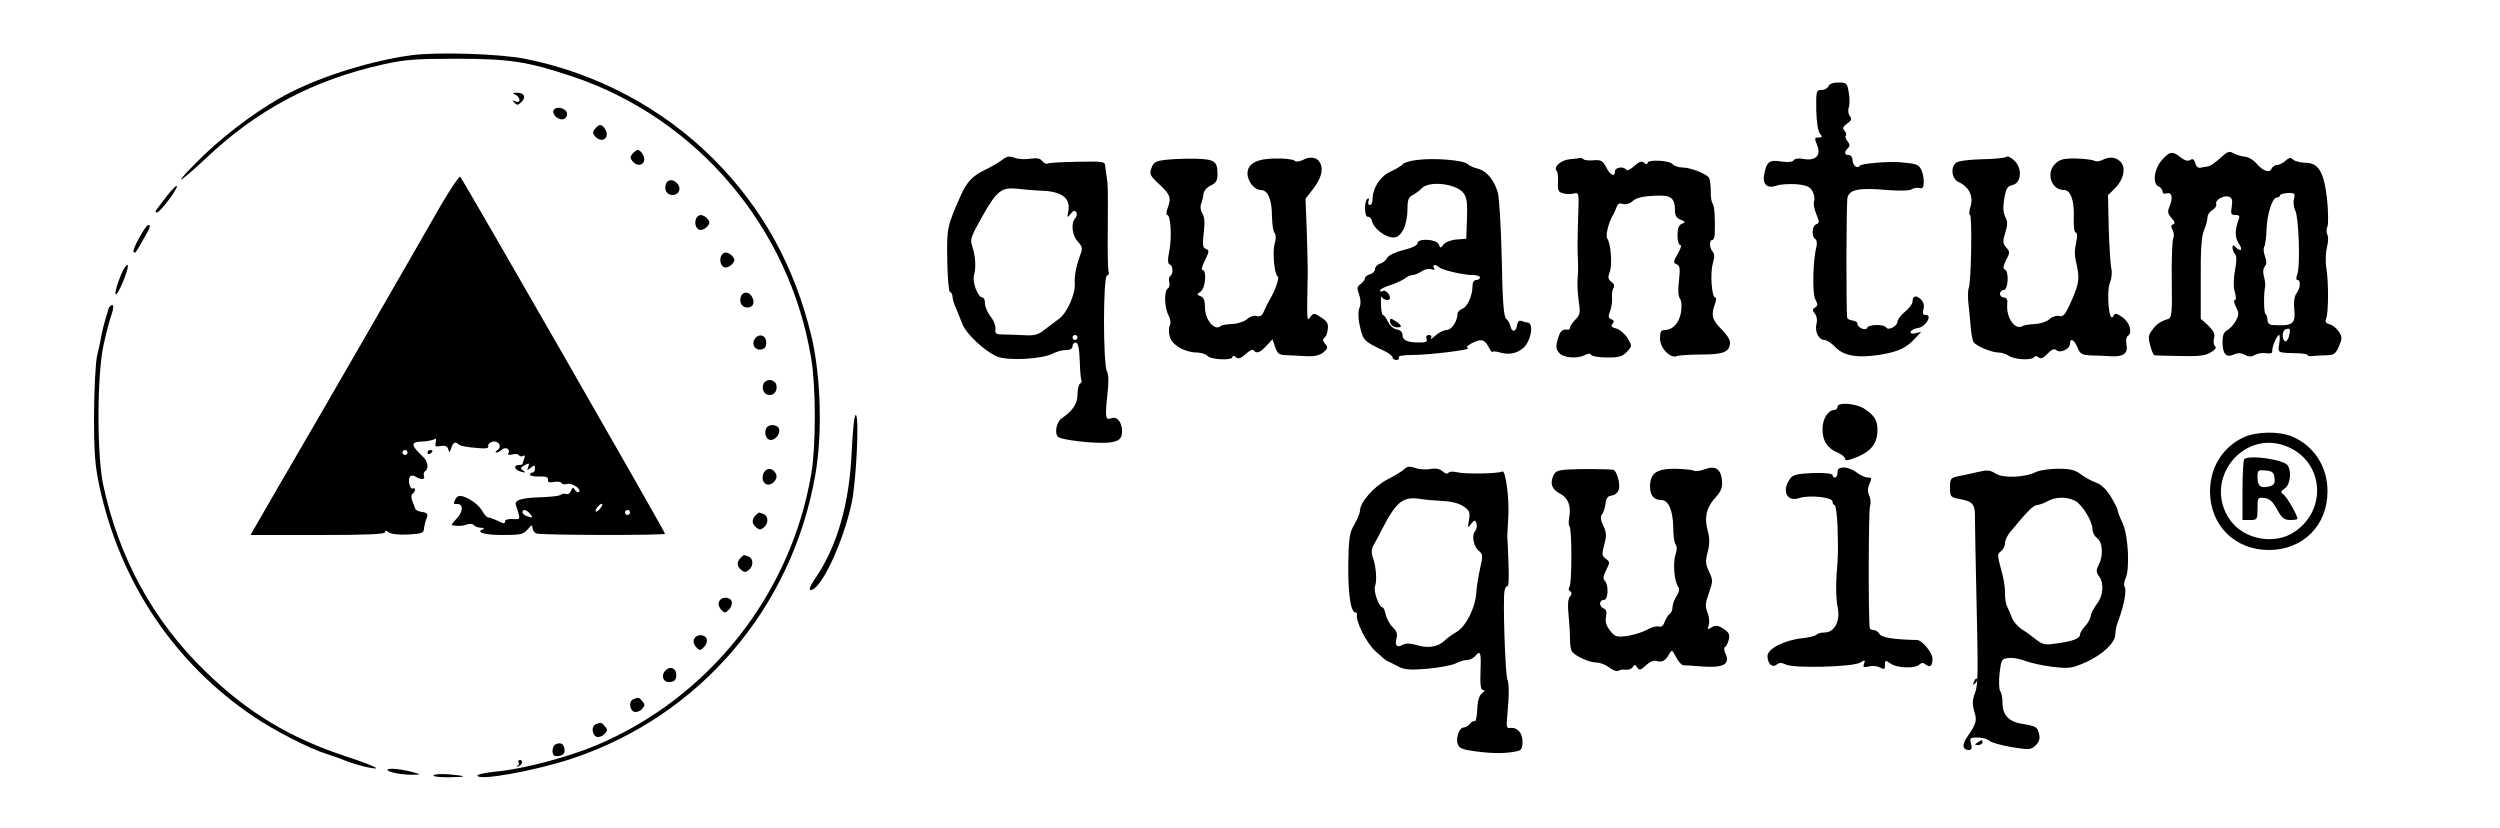 <?xml version="1.0" standalone="no"?>
<!DOCTYPE svg PUBLIC "-//W3C//DTD SVG 20010904//EN"
 "http://www.w3.org/TR/2001/REC-SVG-20010904/DTD/svg10.dtd">
<svg version="1.0" xmlns="http://www.w3.org/2000/svg"
 width="1000pt" height="331pt" viewBox="0 0 1000 331"
 preserveAspectRatio="xMidYMid meet">

<g transform="translate(0,331) scale(0.1,-0.1)"
fill="#000000" stroke="none">
<path d="M1645 3089 c-155 -21 -348 -80 -482 -148 -108 -54 -244 -153 -345
-249 -54 -52 -96 -97 -94 -100 3 -2 49 37 102 87 203 192 427 311 705 373 89
20 132 23 294 23 212 0 284 -11 462 -70 501 -167 872 -605 958 -1130 19 -118
19 -348 0 -461 -83 -485 -411 -897 -862 -1086 -115 -48 -292 -94 -396 -104
-42 -4 -77 -11 -77 -16 0 -23 227 18 376 67 513 170 884 604 976 1140 28 162
21 389 -15 545 -67 282 -196 517 -393 714 -204 204 -470 345 -755 401 -100 20
-355 28 -454 14z"/>
<path d="M7314 2965 c-4 -8 -16 -15 -28 -15 -21 0 -22 -4 -21 -80 1 -47 7 -86
15 -95 10 -12 10 -15 -4 -15 -19 0 -19 -1 -6 -35 14 -38 -9 -59 -55 -51 -20 4
-36 2 -40 -5 -5 -7 -23 -9 -50 -5 -47 8 -59 -1 -68 -51 -8 -41 12 -59 51 -45
15 5 51 7 79 5 40 -4 53 -10 63 -28 7 -13 10 -31 6 -40 -3 -9 1 -32 9 -51 13
-31 13 -36 0 -41 -17 -6 -20 -49 -4 -59 6 -3 8 -17 5 -30 -15 -57 -17 -188 -5
-211 11 -20 11 -26 -1 -33 -11 -7 -11 -11 -1 -24 8 -9 11 -26 7 -41 -8 -31 9
-65 32 -65 9 0 29 -13 44 -29 33 -35 90 -44 178 -30 73 12 105 27 140 65 l25
27 -23 -6 c-15 -3 -22 -1 -19 6 2 7 15 13 29 15 30 4 59 52 32 52 -12 0 -15 6
-10 24 4 15 0 29 -12 40 -19 17 -32 12 -32 -11 0 -8 -13 -26 -30 -40 -16 -13
-30 -31 -30 -39 0 -18 -37 -38 -45 -24 -9 14 -72 13 -77 -2 -5 -13 -41 3 -38
18 0 5 -8 10 -20 12 -11 2 -20 6 -21 10 -5 32 -4 463 1 482 8 32 46 40 158 30
52 -4 92 -3 99 3 7 5 21 7 30 5 14 -4 18 2 18 26 0 17 -5 40 -12 51 -10 18
-22 21 -83 26 -47 4 -156 -5 -161 -14 -10 -14 -29 1 -29 24 0 10 -7 19 -15 19
-18 0 -19 12 -3 28 8 8 8 15 -2 27 -7 8 -10 18 -7 22 4 3 2 12 -5 20 -9 11 -6
17 11 29 17 12 19 19 11 29 -7 8 -9 23 -5 35 4 11 4 39 0 60 -6 38 -9 40 -41
40 -22 0 -37 -6 -40 -15z"/>
<path d="M2060 2932 c22 -10 25 -36 3 -28 -15 6 -16 5 -5 -5 10 -11 15 -10 28
3 20 20 10 38 -19 37 -16 0 -18 -2 -7 -7z"/>
<path d="M2215 2870 c-10 -17 20 -44 40 -36 9 3 15 14 13 23 -4 21 -43 30 -53
13z"/>
<path d="M2380 2795 c-10 -12 -10 -18 0 -30 16 -19 39 -19 46 0 6 15 -11 45
-26 45 -4 0 -13 -7 -20 -15z"/>
<path d="M2530 2695 c-10 -12 -10 -18 0 -30 16 -19 39 -19 46 0 6 15 -11 45
-26 45 -4 0 -13 -7 -20 -15z"/>
<path d="M8880 2677 c-19 -18 -41 -33 -50 -33 -8 -1 -21 -3 -29 -5 -8 -2 -17
6 -20 18 -4 16 -10 20 -20 13 -10 -6 -23 -2 -39 11 -33 26 -43 24 -75 -12 -31
-35 -38 -96 -12 -105 8 -4 15 -12 15 -20 0 -7 6 -11 14 -8 22 8 29 -14 16 -47
-11 -26 -10 -32 6 -51 14 -15 15 -22 7 -25 -10 -3 -10 -10 -2 -24 5 -11 6 -25
2 -32 -4 -6 -7 -81 -6 -165 2 -136 0 -154 -15 -158 -31 -10 -46 -20 -64 -45
-15 -20 -16 -30 -7 -61 5 -21 13 -38 17 -39 4 -1 50 -2 102 -3 75 -2 101 1
124 15 17 10 23 19 17 23 -6 4 -8 18 -5 32 5 18 -1 30 -23 52 l-30 27 0 160
c-1 115 3 170 13 194 8 18 14 42 14 52 0 10 9 23 20 29 10 6 17 16 15 23 -7
16 30 38 51 30 12 -4 15 -14 11 -39 -5 -29 -3 -34 15 -34 15 0 18 -4 13 -17
-16 -43 -16 -72 0 -97 18 -26 9 -36 -13 -14 -9 9 -12 9 -12 -3 0 -8 5 -20 10
-25 7 -7 7 -28 0 -65 -6 -34 -7 -66 -1 -86 6 -21 6 -33 0 -33 -5 0 -3 -12 5
-28 12 -24 12 -31 0 -54 -8 -15 -23 -32 -34 -38 -15 -8 -20 -21 -20 -48 0 -48
15 -64 45 -50 16 7 29 7 44 -1 16 -9 26 -9 42 0 12 6 32 9 45 6 14 -2 24 0 23
7 -3 15 19 66 27 66 4 0 4 -15 1 -34 -6 -38 -9 -37 71 -39 23 0 42 -4 42 -7 0
-4 10 -6 23 -4 12 1 37 3 55 3 28 1 35 6 48 36 13 31 13 38 -1 59 -9 13 -25
26 -37 29 -15 4 -19 11 -13 24 9 23 10 145 0 204 -4 25 -2 62 3 81 5 20 6 41
2 48 -5 8 -5 23 0 35 4 12 3 62 -2 111 -13 108 -34 143 -88 143 -20 1 -41 6
-48 13 -9 9 -16 8 -30 -5 -10 -9 -26 -17 -34 -17 -9 0 -18 -7 -22 -15 -7 -19
-35 -9 -61 22 -11 13 -31 25 -45 26 -14 1 -34 8 -46 14 -17 10 -25 7 -54 -20z
m296 -163 c-4 -13 -1 -34 5 -46 14 -26 21 -223 8 -255 -5 -14 -5 -23 1 -23 14
0 12 -32 -4 -53 -8 -11 -12 -34 -9 -60 6 -64 -4 -72 -89 -67 -11 1 -18 9 -18
20 0 10 -4 21 -8 24 -7 4 -8 83 -1 112 1 5 -1 21 -5 37 -5 17 -4 32 3 41 8 10
8 21 1 41 -6 15 -7 32 -3 38 4 6 8 36 9 67 2 63 23 130 41 130 7 0 13 4 13 8
0 5 14 9 31 10 28 1 30 -2 25 -24z m-20 -549 c-4 -14 -11 -23 -16 -20 -14 9
-12 43 3 48 18 6 20 1 13 -28z"/>
<path d="M4008 2670 c-13 -10 -46 -29 -73 -42 -43 -20 -70 -49 -91 -98 -56
-126 -57 -131 -55 -260 1 -71 6 -126 11 -128 6 -2 10 -10 10 -19 0 -8 6 -29
14 -46 7 -18 19 -46 26 -64 15 -39 89 -108 138 -129 44 -18 179 -11 224 12 15
8 38 14 53 14 16 0 25 6 25 15 0 8 6 15 13 15 9 0 14 -22 16 -72 1 -40 4 -76
7 -79 2 -4 0 -10 -6 -14 -5 -3 -10 -23 -10 -43 0 -37 -19 -65 -64 -96 -21 -15
-29 -61 -13 -74 15 -12 137 -26 192 -23 51 3 66 16 63 53 -3 33 -21 53 -43 45
-23 -9 -25 4 -16 89 6 52 6 85 -1 98 -16 30 -16 378 0 384 6 2 10 8 7 12 -3 5
-5 73 -4 152 1 191 1 199 -4 228 -2 14 -5 34 -6 45 -1 19 -7 20 -111 18 -60
-1 -114 -4 -119 -7 -5 -3 -15 1 -22 10 -9 11 -22 13 -49 9 -20 -3 -48 -2 -62
4 -21 8 -31 6 -50 -9z m162 -123 c76 -3 111 -29 104 -77 -6 -32 -5 -33 8 -16
11 14 17 16 23 7 4 -7 2 -18 -4 -24 -18 -18 -13 -69 10 -93 18 -20 20 -28 11
-51 -17 -46 -25 -86 -23 -118 3 -42 -32 -119 -64 -141 -14 -11 -40 -30 -57
-43 -23 -19 -40 -24 -76 -22 -26 1 -64 3 -85 3 -34 0 -38 3 -35 22 1 12 -7 35
-20 50 -12 16 -22 39 -22 52 0 13 -4 24 -10 24 -18 0 -42 61 -34 89 9 32 6 76
-7 116 -10 27 -5 39 40 119 58 103 77 118 141 111 25 -3 70 -7 100 -8z m140
-587 c0 -5 -4 -10 -10 -10 -5 0 -10 5 -10 10 0 6 5 10 10 10 6 0 10 -4 10 -10z"/>
<path d="M8026 2683 c-4 -5 -48 -9 -98 -10 -51 -1 -96 -7 -104 -14 -23 -19
-17 -64 10 -77 42 -19 61 -57 48 -98 -5 -18 -7 -34 -2 -34 9 0 5 -269 -5 -292
-4 -10 -4 -39 -1 -65 3 -27 7 -68 9 -93 2 -25 7 -51 11 -58 10 -16 72 -42 100
-42 12 0 30 -6 41 -13 23 -16 92 -19 101 -6 4 6 11 6 18 0 9 -8 19 -4 36 14
17 18 27 22 36 14 16 -13 54 5 54 26 0 25 17 17 30 -15 11 -27 17 -30 59 -32
25 0 60 -2 76 -3 48 -3 68 12 61 46 -3 15 -1 31 4 34 21 13 10 54 -19 75 -27
19 -30 19 -39 4 -16 -28 -27 100 -12 136 7 17 9 42 5 57 -3 16 -8 87 -10 160
l-3 132 28 28 c36 36 45 85 21 107 -20 19 -44 20 -72 6 -11 -6 -25 -7 -32 -3
-6 4 -39 8 -72 9 -47 1 -65 -3 -82 -19 -41 -37 -19 -107 33 -107 27 0 42 -44
39 -112 -1 -33 2 -58 8 -58 5 0 7 -14 3 -32 -9 -45 -9 -56 3 -109 10 -48 5
-73 -34 -156 -15 -32 -24 -41 -38 -37 -10 3 -27 -2 -38 -12 -11 -10 -37 -19
-58 -20 -21 -1 -44 -4 -50 -8 -30 -19 -67 33 -62 87 2 19 -2 27 -13 27 -9 0
-16 7 -16 15 0 8 7 15 15 15 18 0 22 76 4 82 -8 3 -6 14 5 37 16 30 16 34 1
51 -14 16 -15 24 -4 59 10 33 10 46 0 64 -8 16 -10 38 -4 72 7 41 12 50 33 55
36 8 40 67 7 98 -13 12 -27 19 -31 15z"/>
<path d="M4665 2671 c-43 -5 -51 -10 -59 -33 -9 -25 -6 -31 32 -66 44 -41 48
-54 32 -96 -5 -14 -6 -26 -1 -26 14 0 19 -90 8 -145 -7 -35 -6 -50 2 -53 13
-4 15 -38 2 -46 -5 -3 -7 -15 -4 -25 3 -10 0 -22 -6 -25 -15 -10 -14 -76 3
-107 8 -16 10 -32 5 -41 -4 -8 -5 -28 0 -44 8 -33 58 -63 107 -64 17 0 37 -6
43 -13 13 -16 101 -20 101 -5 0 7 5 6 14 -1 10 -8 19 -5 39 13 15 14 29 20 32
15 10 -15 25 -10 50 17 l25 27 11 -32 c10 -28 15 -31 52 -32 23 -1 59 -3 80
-4 24 -1 46 4 60 15 19 16 20 20 7 35 -9 11 -10 19 -3 23 6 4 13 19 14 35 3
21 -2 32 -26 47 -28 19 -31 19 -43 3 -15 -21 -15 -27 -11 180 0 23 -2 98 -4
167 l-5 125 28 36 c35 45 45 80 30 108 -12 23 -40 27 -71 10 -13 -6 -25 -7
-32 -1 -7 5 -42 9 -78 8 -73 -1 -109 -21 -109 -60 0 -32 28 -66 53 -66 29 0
45 -38 45 -109 1 -30 5 -58 10 -63 6 -6 7 -22 1 -41 -10 -35 -2 -124 12 -133
8 -4 -11 -59 -33 -94 -5 -8 -14 -27 -21 -42 -8 -21 -16 -26 -30 -22 -11 3 -27
-2 -38 -12 -11 -10 -38 -19 -60 -20 -22 -1 -43 -4 -46 -8 -23 -22 -63 24 -63
73 0 28 -5 41 -17 46 -17 6 -17 7 0 19 19 14 25 86 7 86 -6 0 -1 18 10 39 17
35 18 40 4 45 -13 5 -15 16 -9 65 5 40 3 65 -6 78 -7 12 -9 28 -4 39 4 11 8
28 9 39 1 11 13 25 29 33 21 10 27 20 27 45 0 52 -11 60 -87 62 -37 1 -90 -1
-118 -4z"/>
<path d="M5667 2670 c-27 -3 -51 -11 -55 -16 -4 -6 -26 -19 -49 -30 -43 -19
-73 -67 -73 -114 0 -11 -5 -20 -11 -20 -6 0 -8 7 -5 16 3 8 2 12 -4 9 -14 -9
-13 -76 2 -72 6 1 14 -8 17 -20 8 -29 53 -63 85 -63 32 0 56 50 56 116 0 35 4
46 23 55 12 7 27 18 32 24 27 33 137 22 168 -16 14 -18 17 -37 15 -103 l-3
-81 -39 -3 c-23 -2 -45 -11 -52 -20 -12 -16 -13 -16 -19 1 -9 21 -85 25 -85 4
0 -8 -22 -19 -56 -27 -32 -8 -59 -21 -65 -31 -5 -10 -18 -21 -29 -24 -11 -3
-20 -13 -20 -22 0 -8 -9 -17 -20 -20 -11 -3 -20 -10 -20 -16 0 -5 -8 -16 -17
-23 -15 -10 -16 -17 -7 -41 7 -19 8 -38 2 -54 -6 -15 -6 -43 2 -76 12 -54 16
-59 98 -97 17 -8 32 -20 32 -25 0 -6 7 -11 16 -11 8 0 12 5 9 10 -4 6 16 10
51 10 69 0 244 21 226 28 -9 2 -3 9 13 18 39 20 52 18 69 -13 8 -16 15 -25 16
-21 0 4 13 3 30 -2 48 -14 94 4 113 46 17 35 15 74 -3 74 -5 0 -15 3 -23 6
-11 4 -16 -2 -19 -18 -4 -27 -21 -28 -27 -1 -2 10 -9 22 -16 28 -10 7 -15 67
-18 240 -3 127 -10 246 -16 266 -15 50 -45 85 -78 94 -16 3 -35 12 -43 19 -18
16 -136 25 -203 16z m89 -429 c12 -11 96 -31 133 -31 17 0 31 -4 31 -10 0 -5
-7 -10 -15 -10 -9 0 -15 -9 -15 -24 0 -39 -21 -85 -41 -91 -10 -4 -19 -13 -19
-20 0 -30 -24 -65 -43 -65 -12 0 -32 -10 -45 -22 -14 -13 -22 -17 -18 -10 4 7
1 12 -8 12 -10 0 -13 -6 -10 -15 5 -12 -2 -15 -29 -15 -48 0 -67 9 -67 30 0
12 -9 20 -22 22 -13 2 -29 15 -36 31 -7 15 -16 27 -20 27 -4 0 -8 19 -8 43 -1
23 1 36 3 30 5 -14 33 -18 33 -5 0 16 -19 34 -29 28 -6 -4 -11 -3 -11 2 0 5
19 15 43 22 23 8 49 20 58 27 8 7 22 13 30 13 8 0 24 7 36 15 12 8 29 12 39 8
12 -4 15 -3 10 5 -8 14 6 16 20 3z"/>
<path d="M5560 2025 c0 -17 22 -29 41 -23 6 2 0 12 -15 21 -23 15 -26 16 -26
2z"/>
<path d="M6278 2673 c-36 -4 -66 -32 -51 -47 4 -4 6 -24 5 -45 -2 -32 1 -39
20 -44 12 -4 32 -4 43 -1 21 5 21 2 18 -83 -3 -97 -4 -135 -1 -190 1 -21 0
-54 -2 -73 -1 -19 1 -58 5 -86 7 -45 5 -54 -14 -73 -11 -11 -21 -26 -21 -31 0
-6 -3 -9 -7 -9 -24 4 -33 -5 -42 -38 -9 -30 -7 -40 6 -55 18 -20 73 -24 103
-8 13 7 21 7 25 0 3 -5 32 -10 64 -10 47 0 61 4 79 23 21 23 21 23 2 55 -11
17 -31 34 -45 38 -19 5 -23 9 -15 19 8 9 6 14 -5 18 -12 5 -13 12 -4 34 5 15
9 39 7 53 -1 14 1 31 6 38 5 8 2 18 -9 25 -13 10 -14 18 -6 40 11 28 4 114
-10 133 -8 10 5 64 23 94 5 8 11 23 15 33 4 12 12 16 25 11 12 -3 27 1 39 12
13 12 40 19 84 21 70 4 85 -7 85 -62 0 -17 7 -28 23 -34 19 -8 20 -10 5 -16
-13 -5 -18 -18 -18 -46 0 -22 5 -39 11 -39 6 0 2 -16 -10 -35 -18 -32 -19 -36
-5 -42 14 -5 15 -16 10 -65 -5 -38 -3 -64 4 -73 6 -8 8 -29 4 -54 -7 -43 -33
-71 -66 -71 -14 0 -18 -8 -18 -34 0 -39 42 -82 69 -70 9 3 53 6 99 6 88 0 112
11 112 49 0 11 -16 35 -35 53 -36 35 -42 57 -25 100 5 14 6 26 1 26 -14 0 -21
96 -10 135 8 26 7 41 0 48 -13 13 -15 47 -2 47 5 0 9 10 10 23 2 64 -1 112 -8
122 -5 5 -9 29 -8 51 0 23 -3 47 -7 53 -11 16 -74 41 -106 41 -15 0 -33 6 -39
13 -13 16 -101 20 -101 5 0 -7 -5 -6 -14 1 -10 8 -19 5 -39 -13 -15 -14 -29
-20 -32 -15 -10 15 -45 10 -45 -6 0 -25 -19 -17 -35 16 -14 26 -21 30 -50 28
-19 -2 -37 0 -41 4 -4 4 -10 6 -13 5 -3 -1 -23 -3 -43 -5z"/>
<path d="M1760 2483 c-40 -71 -173 -301 -295 -513 -122 -212 -276 -478 -343
-592 l-120 -208 269 0 c192 0 269 3 269 11 0 8 4 8 14 0 9 -7 40 -11 78 -9 55
3 63 6 64 23 1 11 5 28 9 38 9 21 6 26 -21 30 -10 1 -21 7 -23 12 -2 6 -7 20
-12 32 -5 13 -4 25 1 28 6 4 10 11 10 16 0 6 -4 8 -9 5 -5 -3 -11 6 -14 19 -5
28 6 40 26 28 21 -13 39 -12 33 2 -3 8 -1 17 4 20 16 10 12 39 -7 57 -52 49
-52 61 -1 62 18 1 38 5 45 9 7 5 9 1 6 -13 -4 -16 -1 -18 20 -14 18 3 27 -1
30 -13 4 -15 6 -15 12 5 7 22 16 27 29 15 7 -7 32 -12 87 -16 25 -2 35 1 32 9
-2 6 5 14 17 17 25 6 40 -20 19 -34 -8 -5 -9 -9 -3 -9 5 0 15 5 21 11 14 14
36 2 27 -13 -5 -7 0 -9 14 -6 12 4 25 2 28 -3 3 -5 10 -6 16 -3 8 5 9 1 5 -10
-4 -10 -7 -20 -7 -22 0 -2 -7 -4 -15 -4 -20 0 -19 -16 1 -24 23 -9 31 -7 15 3
-11 7 -9 11 7 20 19 10 21 9 15 -6 -6 -16 -5 -16 10 -4 15 12 17 11 17 -3 0
-9 -4 -16 -10 -16 -5 0 -10 -4 -10 -9 0 -4 17 -8 38 -7 26 1 36 -3 34 -13 -2
-10 5 -12 23 -9 14 3 28 1 31 -4 3 -5 13 -7 22 -4 19 6 59 -20 48 -31 -4 -4
-11 -1 -16 7 -7 12 -10 12 -16 -3 -4 -10 -12 -16 -19 -13 -7 2 -16 2 -20 -2
-6 -6 -40 -10 -105 -12 -56 -3 -82 -12 -77 -28 20 -63 21 -60 -12 -58 -19 1
-31 -3 -31 -10 0 -10 -7 -9 -27 2 -16 7 -33 14 -39 14 -6 0 -16 10 -23 23 -14
26 -47 51 -78 61 -16 5 -25 2 -32 -12 -8 -16 -7 -19 6 -18 27 2 27 -31 -1 -59
-14 -14 -22 -26 -18 -26 25 -4 40 -4 59 3 12 4 25 3 28 -2 4 -6 16 -10 28 -11
12 0 16 -3 9 -6 -31 -12 6 -23 79 -23 72 0 83 3 100 23 15 18 18 19 19 6 0 -9
7 -20 16 -23 19 -7 514 -8 514 -1 0 9 -805 1411 -819 1428 -4 4 -40 -50 -81
-120z m-130 -983 c0 -5 -4 -10 -10 -10 -5 0 -10 5 -10 10 0 6 5 10 10 10 6 0
10 -4 10 -10z m770 -225 c-7 -9 -15 -13 -17 -11 -6 6 20 36 26 30 2 -2 -2 -10
-9 -19z m-280 -20 c14 -16 10 -18 -14 -9 -9 3 -16 10 -16 15 0 14 16 11 30 -6z
m400 5 c0 -5 -4 -10 -10 -10 -5 0 -10 5 -10 10 0 6 5 10 10 10 6 0 10 -4 10
-10z"/>
<path d="M2664 2575 c-9 -23 3 -45 26 -45 25 0 37 25 20 45 -16 19 -39 19 -46
0z"/>
<path d="M669 2528 c-18 -24 -37 -49 -42 -55 -6 -8 -6 -13 1 -13 12 0 87 99
79 106 -2 3 -19 -14 -38 -38z"/>
<path d="M2784 2435 c-8 -21 2 -45 19 -45 8 0 20 7 27 15 10 12 10 18 0 30 -7
8 -19 15 -27 15 -7 0 -16 -7 -19 -15z"/>
<path d="M557 2359 c-16 -28 -26 -53 -23 -56 7 -8 6 -9 39 49 29 49 31 58 20
58 -5 0 -21 -23 -36 -51z"/>
<path d="M2884 2285 c-8 -21 2 -45 19 -45 8 0 20 7 27 15 10 12 10 18 0 30 -7
8 -19 15 -27 15 -7 0 -16 -7 -19 -15z"/>
<path d="M485 2213 c-21 -50 -30 -91 -18 -78 16 17 53 115 43 115 -6 0 -17
-17 -25 -37z"/>
<path d="M2964 2125 c-9 -23 3 -45 25 -45 23 0 32 18 19 43 -11 21 -37 22 -44
2z"/>
<path d="M435 2078 c-19 -63 -26 -89 -30 -114 -3 -16 -10 -51 -17 -79 -6 -29
-11 -129 -12 -235 0 -154 4 -202 22 -287 83 -383 300 -707 619 -921 80 -54
222 -127 287 -147 28 -9 60 -20 71 -25 38 -17 123 -38 129 -33 3 4 -51 25
-122 48 -224 74 -391 175 -559 338 -210 203 -347 454 -410 747 -26 121 -25
440 1 559 10 46 24 101 32 122 8 23 9 39 3 39 -5 0 -11 -6 -14 -12z"/>
<path d="M3021 1957 c-17 -21 -3 -49 23 -45 15 2 21 10 21 28 0 28 -26 38 -44
17z"/>
<path d="M3054 1775 c-9 -23 3 -45 25 -45 21 0 33 22 25 45 -4 8 -15 15 -25
15 -11 0 -22 -7 -25 -15z"/>
<path d="M7350 1683 c0 -7 -6 -13 -13 -13 -25 0 -47 -36 -47 -76 0 -48 19 -77
60 -94 16 -7 30 -18 30 -25 0 -10 14 -7 51 8 56 24 79 56 79 109 -1 38 -13 57
-54 84 -34 21 -106 26 -106 7z"/>
<path d="M3407 1508 c-9 -213 -58 -383 -147 -513 -20 -29 -26 -45 -17 -45 40
0 128 185 163 345 19 84 32 355 17 355 -6 0 -12 -60 -16 -142z"/>
<path d="M3064 1595 c-8 -21 2 -45 19 -45 20 0 40 27 33 45 -7 19 -45 20 -52
0z"/>
<path d="M8975 1561 c-85 -40 -135 -120 -135 -218 1 -135 100 -233 235 -233
137 0 235 98 235 235 0 99 -55 183 -142 219 -51 22 -143 20 -193 -3z m180 -40
c141 -63 153 -253 22 -339 -79 -53 -201 -30 -256 47 -115 161 55 373 234 292z"/>
<path d="M8977 1473 c-4 -3 -7 -60 -7 -125 l0 -118 30 0 c29 0 30 2 30 46 0
44 1 45 27 42 21 -2 34 -14 51 -45 19 -35 29 -43 53 -43 16 0 29 2 29 5 0 13
-40 83 -54 95 -15 12 -15 14 4 27 21 15 27 66 11 91 -15 24 -156 44 -174 25z
m121 -75 c3 -22 -2 -29 -22 -34 -34 -8 -46 2 -46 37 0 28 2 30 33 27 26 -2 33
-8 35 -30z"/>
<path d="M1710 1499 c0 -5 5 -7 10 -4 6 3 10 8 10 11 0 2 -4 4 -10 4 -5 0 -10
-5 -10 -11z"/>
<path d="M5618 1434 c-8 -8 -39 -27 -69 -42 -54 -29 -108 -90 -109 -124 0 -9
-10 -34 -22 -55 -20 -33 -23 -53 -25 -163 -1 -117 10 -190 29 -190 4 0 7 -3 6
-7 -7 -26 37 -115 75 -149 23 -21 44 -39 47 -39 3 0 20 -9 39 -19 28 -15 47
-17 120 -11 47 4 98 14 113 21 15 8 36 14 46 14 11 0 25 7 32 15 22 26 25 17
22 -60 -2 -55 1 -75 10 -75 9 -1 7 -5 -4 -13 -11 -9 -18 -30 -19 -65 -1 -28
-6 -49 -10 -47 -4 3 -12 -2 -19 -10 -7 -8 -18 -15 -25 -15 -18 0 -33 -42 -24
-66 6 -18 20 -23 76 -30 68 -9 118 -8 161 1 18 4 22 12 22 40 0 35 -23 58 -52
53 -8 -2 -12 6 -11 22 1 14 4 54 7 90 2 35 1 71 -4 80 -9 17 -19 319 -12 356
2 13 8 22 12 19 5 -3 6 39 4 92 -2 54 -4 103 -5 108 0 6 2 39 4 75 5 75 -11
193 -24 184 -14 -9 -150 -11 -181 -3 -16 4 -30 3 -34 -2 -4 -6 -13 -4 -23 5
-12 11 -28 14 -49 10 -17 -3 -44 -2 -60 4 -23 8 -33 7 -44 -4z m152 -128 c34
-1 66 -9 83 -21 25 -16 28 -23 23 -54 -6 -33 -5 -35 8 -17 14 17 16 18 22 2 3
-9 1 -23 -6 -31 -15 -18 -5 -64 17 -80 14 -11 15 -19 4 -66 -7 -30 -14 -75
-16 -100 -3 -59 -42 -136 -79 -157 -16 -9 -38 -25 -47 -34 -27 -26 -66 -32
-110 -19 -27 8 -45 9 -58 2 -24 -13 -32 -4 -25 26 5 17 0 30 -15 44 -12 11
-24 34 -28 50 -3 16 -9 29 -12 29 -15 0 -38 65 -31 85 9 23 4 84 -10 119 -5
15 -4 31 5 47 8 13 21 38 29 54 59 116 86 139 151 130 22 -4 65 -7 95 -9z"/>
<path d="M3061 1427 c-16 -16 -14 -47 5 -54 20 -8 46 19 39 39 -9 22 -30 29
-44 15z"/>
<path d="M6274 1432 c-42 -2 -53 -7 -61 -25 -14 -33 -5 -55 28 -72 32 -17 44
-50 36 -94 -3 -16 -3 -32 1 -36 10 -10 10 -228 0 -242 -5 -6 -4 -14 2 -18 8
-5 8 -11 0 -21 -8 -8 -10 -34 -6 -71 3 -32 6 -76 6 -98 0 -22 3 -45 8 -51 12
-18 69 -44 97 -44 15 0 38 -9 52 -20 14 -11 30 -17 37 -13 6 4 19 6 30 4 10
-1 23 3 27 11 7 11 11 10 18 -2 8 -12 14 -11 35 9 15 14 31 21 43 17 21 -7 36
2 50 28 10 18 12 17 27 -12 9 -18 22 -32 29 -33 6 0 41 -2 77 -5 82 -6 111 9
93 49 -7 14 -8 27 -3 29 5 2 11 15 15 29 5 21 1 29 -21 44 -22 14 -31 15 -47
6 -17 -11 -18 -10 -12 9 4 12 1 35 -5 50 -10 24 -9 38 6 79 16 46 16 51 0 85
-14 29 -15 42 -5 79 8 32 8 55 0 84 -15 54 -5 94 31 133 23 25 28 40 26 68 -4
46 -27 61 -69 45 -18 -7 -37 -9 -43 -6 -6 4 -40 7 -76 8 -74 0 -99 -17 -100
-71 0 -35 15 -54 45 -54 29 0 47 -42 48 -110 0 -30 4 -61 9 -67 7 -8 6 -23 0
-42 -11 -32 -5 -109 11 -128 6 -9 4 -21 -7 -38 -9 -13 -16 -33 -16 -44 0 -11
-5 -23 -11 -26 -5 -4 -15 -18 -20 -32 -6 -16 -14 -23 -24 -19 -8 3 -30 -3 -47
-13 -18 -10 -54 -21 -80 -25 -43 -5 -49 -3 -68 22 -15 19 -20 35 -16 55 4 19
1 30 -9 33 -20 8 -19 34 0 34 18 0 21 60 4 77 -8 8 -6 20 6 43 15 30 15 33 -2
45 -16 12 -16 18 -6 57 10 35 9 49 -4 76 -11 22 -12 36 -5 45 6 6 12 26 14 42
2 22 9 31 25 33 14 2 25 12 29 26 5 23 -10 75 -23 77 -23 3 -135 4 -179 1z"/>
<path d="M7350 1420 c0 -11 -4 -20 -10 -20 -5 0 -10 5 -10 10 0 6 -31 9 -77 8
-64 -3 -81 -7 -92 -22 -36 -49 -14 -96 37 -78 39 13 132 3 132 -14 0 -8 4 -14
8 -14 5 0 10 -37 12 -82 3 -109 3 -110 -4 -202 -3 -43 -1 -98 4 -122 13 -56
-11 -104 -52 -104 -15 0 -29 -4 -32 -9 -3 -4 -29 -11 -58 -14 -72 -8 -138 -42
-138 -71 0 -31 20 -49 37 -34 10 8 19 8 36 0 31 -16 265 -10 296 7 22 12 23
12 17 -4 -5 -14 -2 -16 19 -11 14 4 34 2 45 -4 17 -9 20 -8 20 10 0 20 1 20
22 6 26 -19 99 -21 116 -4 8 8 15 8 25 0 17 -14 27 -6 27 23 0 24 -42 75 -62
75 -95 2 -142 10 -150 24 -5 9 -16 16 -23 16 -8 0 -15 3 -16 8 -6 37 -5 472 1
487 4 11 3 30 -3 43 -7 15 -7 29 1 47 10 22 9 25 -7 25 -10 0 -30 9 -44 20
-14 11 -37 20 -51 20 -19 0 -26 -5 -26 -20z"/>
<path d="M8144 1422 c-43 -22 -132 -26 -162 -6 -22 14 -33 15 -71 6 -25 -6
-61 -14 -78 -17 -30 -6 -33 -10 -33 -45 0 -37 2 -39 38 -46 55 -10 63 -20 62
-83 0 -31 2 -132 4 -226 9 -399 9 -430 -4 -467 -11 -28 -11 -45 -3 -73 12 -38
9 -49 -31 -107 -19 -28 -15 -48 10 -48 10 0 13 7 8 25 -6 23 -3 25 27 25 18 0
40 -6 48 -14 9 -7 49 -18 90 -25 69 -11 76 -10 94 8 14 14 18 26 13 46 -7 28
-11 30 -69 40 -52 8 -77 36 -77 83 0 21 -4 42 -9 47 -5 6 -6 37 -3 70 7 57 8
60 36 63 16 2 45 -3 65 -11 20 -8 69 -19 109 -24 69 -8 78 -7 135 18 65 29
116 76 118 109 2 28 3 31 15 65 20 54 31 114 23 126 -4 7 -3 21 2 32 19 35 13
171 -10 223 -12 25 -21 50 -21 55 0 4 -12 28 -27 53 -19 30 -39 49 -60 56 -17
6 -44 21 -60 33 -22 17 -41 22 -91 22 -34 0 -74 -6 -88 -13z m156 -115 c28
-14 70 -82 70 -114 0 -12 8 -28 18 -35 23 -16 26 -71 7 -107 -11 -22 -11 -29
1 -46 21 -28 17 -78 -8 -110 -12 -16 -24 -38 -25 -49 -2 -11 -12 -30 -23 -41
-11 -12 -20 -27 -20 -33 0 -16 -31 -28 -96 -36 -44 -7 -54 -4 -80 16 -16 13
-42 32 -57 41 -15 10 -33 30 -39 45 -5 15 -14 35 -19 45 -6 10 -9 35 -9 55 1
20 -6 64 -16 96 -15 55 -15 61 0 71 9 7 16 21 16 32 0 11 9 31 20 44 69 84 94
109 109 109 9 1 27 7 41 15 31 18 77 19 110 2z"/>
<path d="M3022 1248 c-16 -16 -15 -33 3 -48 12 -10 18 -10 30 0 20 16 19 46
-1 54 -20 8 -18 8 -32 -6z"/>
<path d="M2962 1078 c-16 -16 -15 -33 3 -48 12 -10 18 -10 30 0 20 16 19 46
-1 54 -20 8 -18 8 -32 -6z"/>
<path d="M2876 903 c-4 -9 0 -23 9 -32 13 -14 17 -14 31 1 9 9 14 24 11 32 -8
21 -43 20 -51 -1z"/>
<path d="M2776 753 c-4 -9 0 -23 9 -32 13 -14 17 -14 31 1 9 9 14 24 11 32 -8
21 -43 20 -51 -1z"/>
<path d="M2660 626 c-18 -22 -5 -48 22 -44 17 2 23 10 23 28 0 29 -26 38 -45
16z"/>
<path d="M7896 583 c-6 -14 -5 -15 5 -6 7 7 10 15 7 18 -3 3 -9 -2 -12 -12z"/>
<path d="M2533 513 c-18 -7 -16 -42 3 -50 8 -3 23 1 31 10 13 13 14 19 3 31
-13 17 -17 18 -37 9z"/>
<path d="M2383 413 c-18 -7 -16 -42 3 -50 8 -3 23 1 31 10 13 13 14 19 3 31
-13 17 -17 18 -37 9z"/>
<path d="M7910 340 c-13 -8 -12 -10 3 -10 9 0 17 5 17 10 0 12 -1 12 -20 0z"/>
<path d="M2223 333 c-13 -5 -18 -35 -7 -45 3 -3 14 -3 25 -1 13 4 19 12 17 26
-3 22 -15 29 -35 20z"/>
<path d="M2074 261 c4 -5 1 -12 -4 -14 -6 -3 -5 -4 2 -3 15 3 23 26 8 26 -6 0
-9 -4 -6 -9z"/>
<path d="M1550 231 c0 -10 60 -21 105 -20 29 1 29 1 5 8 -46 14 -110 21 -110
12z"/>
<path d="M1734 209 c-3 -5 25 -9 63 -8 76 1 74 5 -5 12 -29 2 -55 0 -58 -4z"/>
</g>
</svg>
